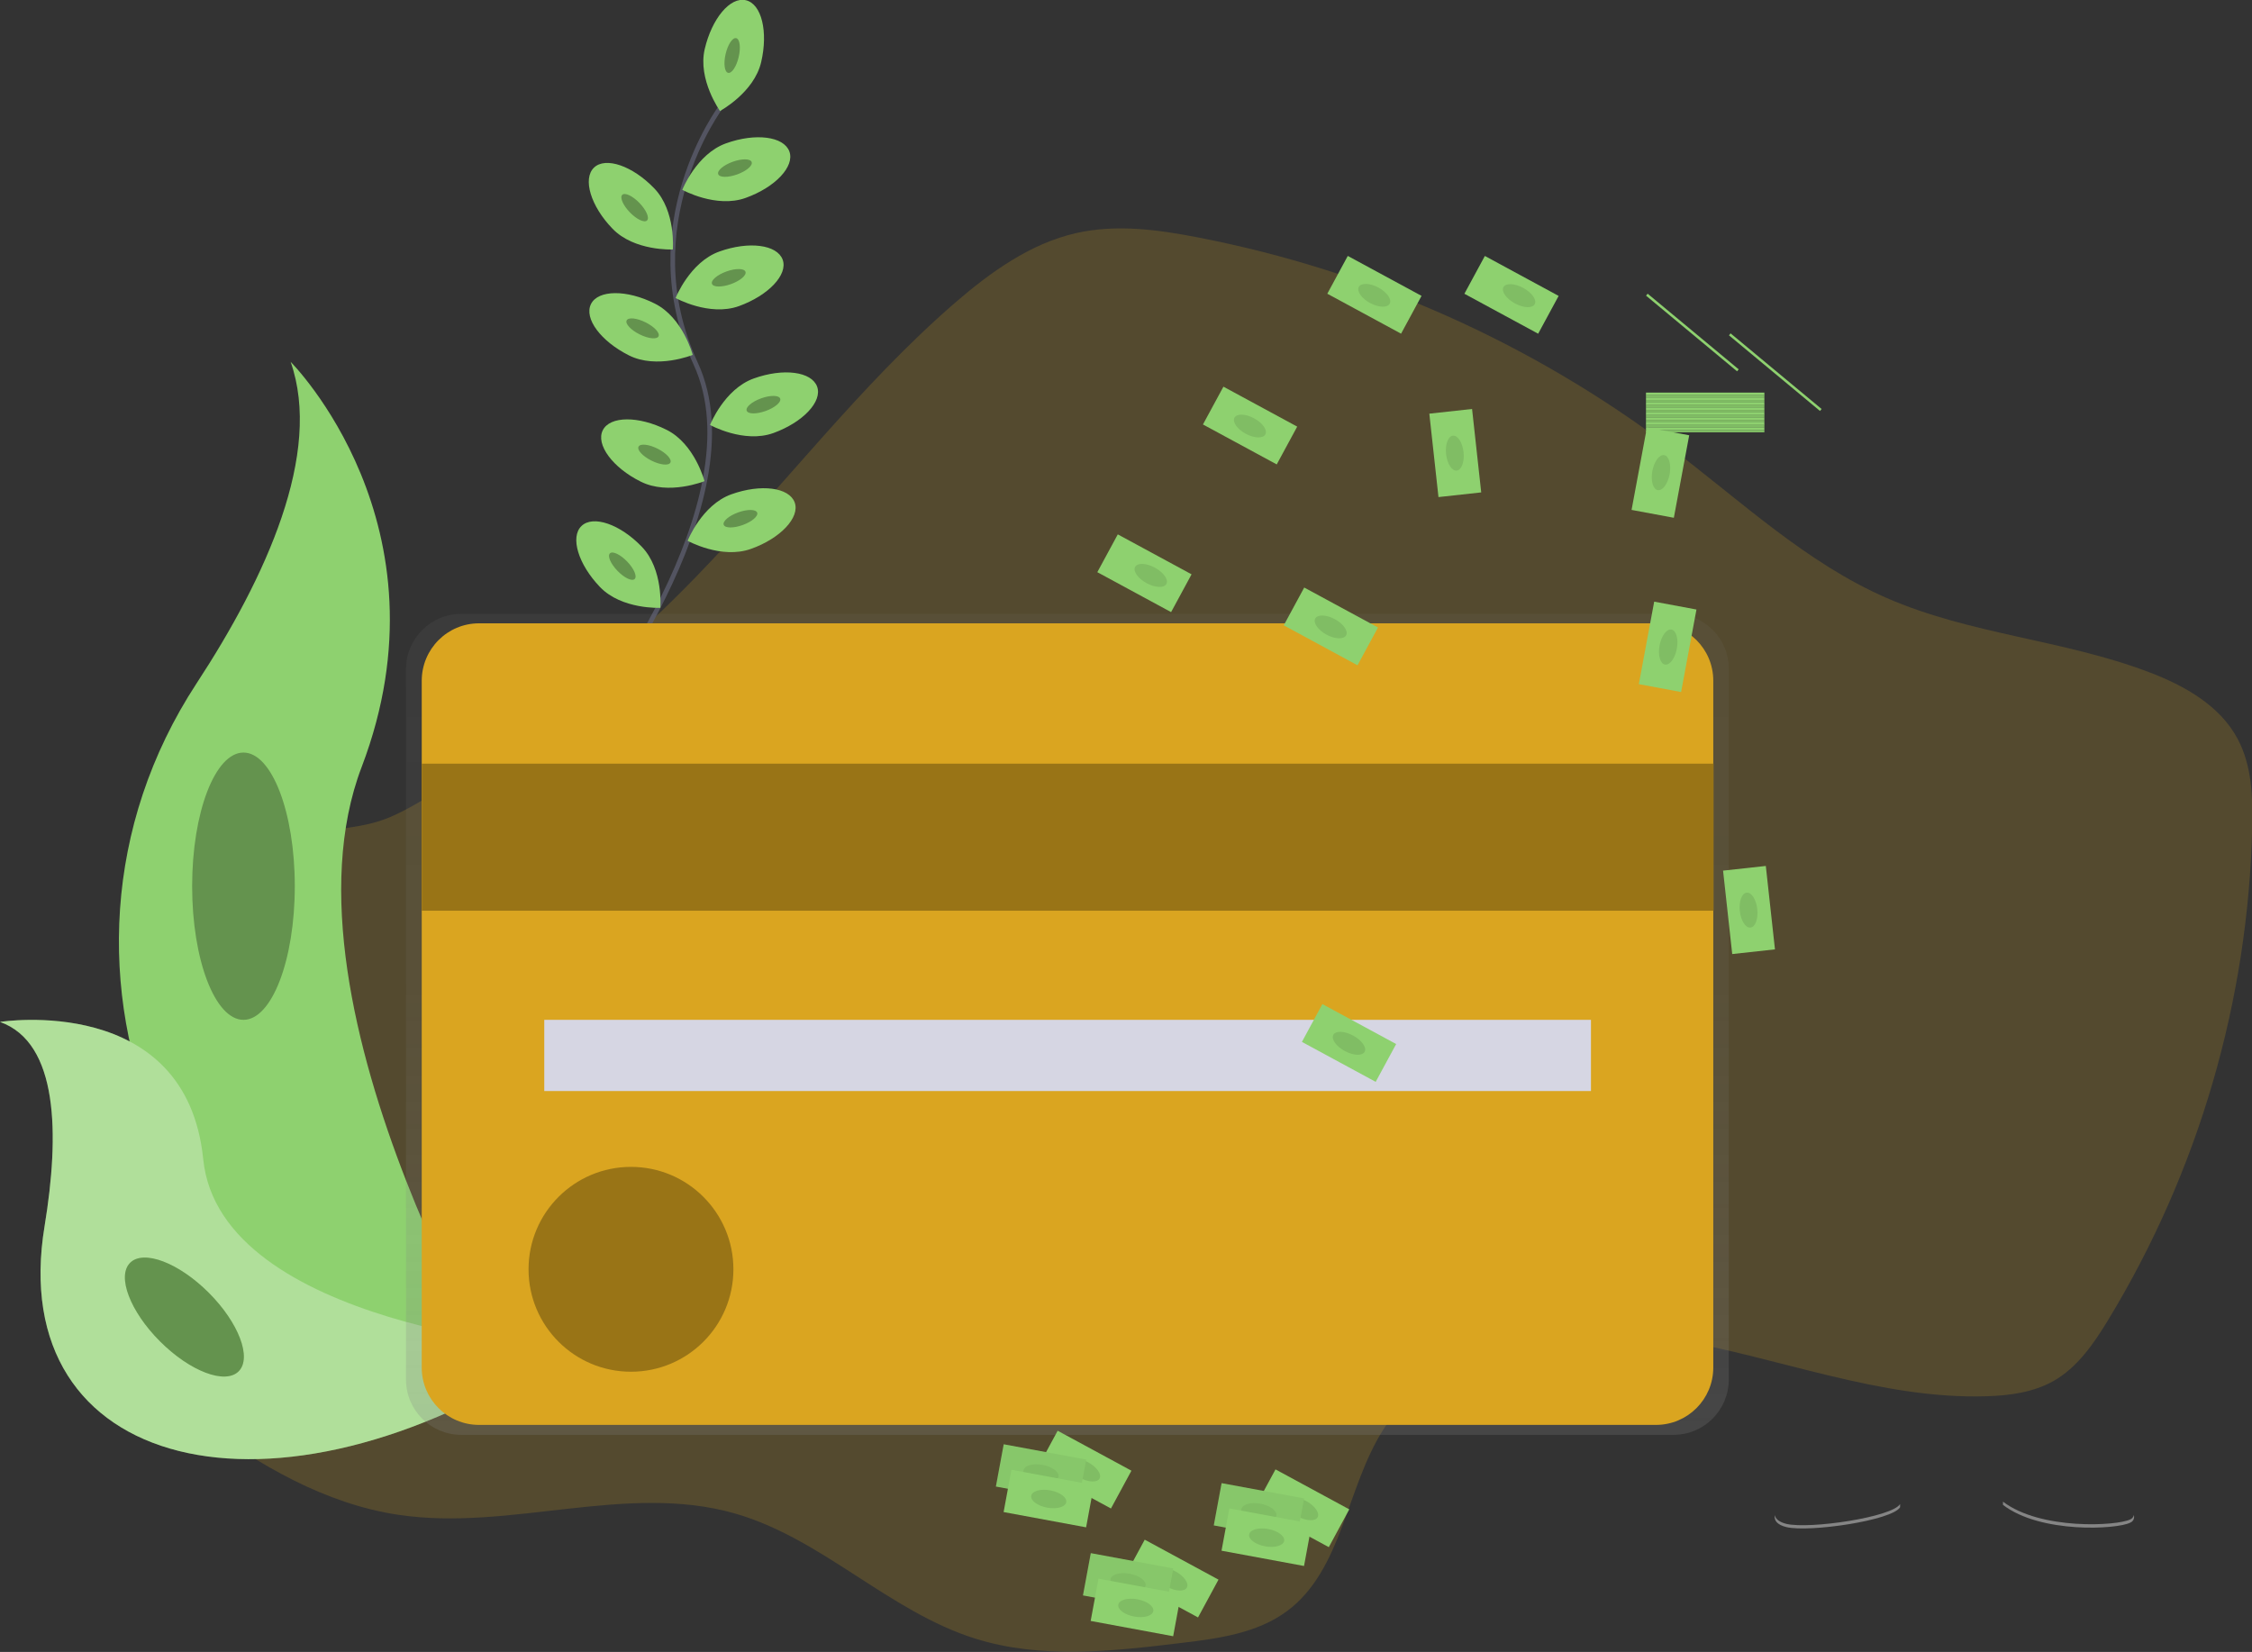 <?xml version="1.0" encoding="utf-8"?>
<!-- Generator: Adobe Illustrator 21.0.0, SVG Export Plug-In . SVG Version: 6.00 Build 0)  -->
<svg version="1.1" id="_x31_58d9566-b2be-4f0f-bcdd-c9ed3d10c246"
	 xmlns="http://www.w3.org/2000/svg" xmlns:xlink="http://www.w3.org/1999/xlink" x="0px" y="0px" viewBox="0 0 974 714.5"
	 style="enable-background:new 0 0 974 714.5;" xml:space="preserve">
<rect x="0" y="0" width="974" height="714.5" fill="#333333" stroke="none"/>
<style type="text/css">
	.st0{opacity:0.2;fill:#DAA520;enable-background:new    ;}
	.st1{fill:none;stroke:#535461;stroke-width:2;stroke-miterlimit:10;}
	.st2{fill:#8ED16F;}
	.st3{opacity:0.3;enable-background:new    ;}
	.st4{opacity:0.3;}
	.st5{fill:#FFFFFF;}
	.st6{fill:url(#SVGID_1_);}
	.st7{fill:#DAA520;}
	.st8{fill:#D6D6E3;}
	.st9{opacity:0.4;fill:#FFFFFF;enable-background:new    ;}
	.st10{opacity:0.1;enable-background:new    ;}
	.st11{opacity:5.000000e-02;enable-background:new    ;}
</style>
<title>make_it_rain</title>
<path class="st0" d="M128.9,362c-12.8,3.9-24.8,13.2-28,26.2c-3.7,14.9,4.8,30,6,45.3c3.9,50.3-67.6,85.7-57.4,135.1
	c4.1,19.6,20.4,34.1,36.6,46c25.8,19,54.5,35.9,86.3,40.6c48.2,7.2,98.5-14,145.4-0.6c37.8,10.8,66.7,42.5,104.2,54.2
	c28.6,8.9,59.3,5.4,89,1.8c16-1.9,32.8-4.2,45.7-13.8c24-17.9,25.5-53.2,41.6-78.5c24.8-39,79.2-46.7,124.9-39.1
	s89.9,26.2,136.2,24.7c9.9-0.3,20-1.7,28.6-6.5c10.5-5.9,17.6-16.3,23.8-26.5c39.1-64.4,60.6-138,62.3-213.4
	c0.3-13-0.2-26.5-6.3-37.9c-7.7-14.5-23.1-23.1-38.4-28.9c-36.8-14-77.4-16.3-113.5-32.1c-34.8-15.2-62.9-41.9-93.2-64.8
	c-60.3-45.5-130.3-76.7-204.5-91.1c-17.4-3.4-35.4-5.8-52.7-1.9c-19.9,4.5-37.1,16.9-52.5,30.2c-41,35.5-74,79.4-111.8,118.3
	c-26.1,26.9-54.5,51.4-84.9,73.2c-14,10.1-28.9,22.1-44.5,29.5C157.4,359.2,144,357.5,128.9,362z"/>
<path class="st1" d="M311.9,46.1c0,0-38.6,51.3-11,111.2s-48.2,156-48.2,156"/>
<path class="st2" d="M329.2,26.9C326.1,40.1,311.4,48,311.4,48s-9.7-13.6-6.6-26.8s11-22.7,17.8-21.1S332.3,13.7,329.2,26.9z"/>
<ellipse transform="matrix(0.227 -0.974 0.974 0.227 221.438 326.83)" class="st2" cx="316.5" cy="24" rx="7.7" ry="2.9"/>
<ellipse transform="matrix(0.227 -0.974 0.974 0.227 221.438 326.83)" class="st3" cx="316.5" cy="24" rx="7.7" ry="2.9"/>
<path class="st2" d="M322.5,85.6c-12.8,4.6-27.4-3.5-27.4-3.5s6.1-15.5,18.9-20.1s25-3,27.4,3.5S335.3,81,322.5,85.6z"/>
<ellipse transform="matrix(0.94 -0.34 0.34 0.94 -5.776 112.487)" class="st2" cx="318" cy="72.7" rx="7.7" ry="2.9"/>
<ellipse transform="matrix(0.94 -0.34 0.34 0.94 -5.776 112.487)" class="st3" cx="318" cy="72.7" rx="7.7" ry="2.9"/>
<path class="st2" d="M319.6,132.4c-12.8,4.6-27.4-3.5-27.4-3.5s6.1-15.5,18.9-20.1s25-3,27.4,3.5S332.3,127.8,319.6,132.4z"/>
<ellipse transform="matrix(0.941 -0.339 0.339 0.941 -22.083 113.857)" class="st2" cx="315.1" cy="120.2" rx="7.7" ry="2.9"/>
<ellipse transform="matrix(0.941 -0.339 0.339 0.941 -22.083 113.857)" class="st3" cx="315.1" cy="120.2" rx="7.7" ry="2.9"/>
<path class="st2" d="M334.5,187.3c-12.8,4.6-27.4-3.5-27.4-3.5s6.1-15.5,18.9-20.1s25-3,27.4,3.5S347.2,182.7,334.5,187.3z"/>
<ellipse transform="matrix(0.941 -0.339 0.339 0.941 -39.796 122.154)" class="st2" cx="330.1" cy="175.1" rx="7.7" ry="2.9"/>
<ellipse transform="matrix(0.941 -0.339 0.339 0.941 -39.796 122.154)" class="st3" cx="330.1" cy="175.1" rx="7.7" ry="2.9"/>
<path class="st2" d="M324.8,237.4c-12.8,4.6-27.4-3.5-27.4-3.5s6.1-15.5,18.9-20.1s25-3,27.4,3.5S337.5,232.9,324.8,237.4z"/>
<ellipse transform="matrix(0.94 -0.34 0.34 0.94 -57.23 122.354)" class="st2" cx="320.4" cy="224.4" rx="7.7" ry="2.9"/>
<ellipse transform="matrix(0.94 -0.34 0.34 0.94 -57.23 122.354)" class="st3" cx="320.4" cy="224.4" rx="7.7" ry="2.9"/>
<path class="st2" d="M264.9,98.9c9.4,9.8,26.1,9,26.1,9s1.4-16.6-8-26.4s-21.1-13.8-26.1-9S255.5,89.2,264.9,98.9z"/>
<ellipse transform="matrix(0.72 -0.695 0.695 0.72 14.511 215.723)" class="st2" cx="274.3" cy="89.9" rx="2.9" ry="7.7"/>
<ellipse transform="matrix(0.72 -0.695 0.695 0.72 14.511 215.723)" class="st3" cx="274.3" cy="89.9" rx="2.9" ry="7.7"/>
<path class="st2" d="M259.5,253.9c9.4,9.8,26.1,9,26.1,9s1.4-16.6-8-26.4s-21.1-13.8-26.1-9S250.1,244.1,259.5,253.9z"/>
<ellipse transform="matrix(0.72 -0.695 0.695 0.72 -94.666 255.44)" class="st2" cx="268.9" cy="244.9" rx="2.9" ry="7.7"/>
<ellipse transform="matrix(0.72 -0.695 0.695 0.72 -94.666 255.44)" class="st3" cx="268.9" cy="244.9" rx="2.9" ry="7.7"/>
<path class="st2" d="M272,153.7c12.1,6.1,27.6-0.2,27.6-0.2s-4.2-16.1-16.4-22.2c-12.1-6.1-24.5-6-27.6,0.2
	C252.5,137.8,259.9,147.6,272,153.7z"/>
<ellipse transform="matrix(0.447 -0.895 0.895 0.447 26.659 327.179)" class="st2" cx="277.8" cy="142" rx="2.9" ry="7.7"/>
<ellipse transform="matrix(0.447 -0.895 0.895 0.447 26.659 327.179)" class="st3" cx="277.8" cy="142" rx="2.9" ry="7.7"/>
<path class="st2" d="M277.1,208.3c12.1,6.1,27.6-0.2,27.6-0.2s-4.2-16.1-16.4-22.2s-24.5-6-27.6,0.2S265,202.3,277.1,208.3z"/>
<ellipse transform="matrix(0.447 -0.895 0.895 0.447 -19.356 361.945)" class="st2" cx="282.9" cy="196.6" rx="2.9" ry="7.7"/>
<ellipse transform="matrix(0.447 -0.895 0.895 0.447 -19.356 361.945)" class="st3" cx="282.9" cy="196.6" rx="2.9" ry="7.7"/>
<path class="st2" d="M125.7,156.5c0,0,70.6,70.6,30.7,175.3s68.3,278.9,68.3,278.9s-1.2-0.2-3.3-0.5
	c-145-25.6-217-191.4-136.4-314.6C115,249.8,139.6,196.1,125.7,156.5z"/>
<path class="st2" d="M0,442c0,0,80.6-12.8,87.9,59.4s154.9,82.2,154.9,82.2s-1,0.7-2.8,1.8c-121.8,80-238.3,50.9-220.7-55.2
	C25.8,490.6,25.3,451,0,442z"/>
<g class="st4">
	<path class="st5" d="M0,442c0,0,80.6-12.8,87.9,59.4s154.9,82.2,154.9,82.2s-1,0.7-2.8,1.8c-121.8,80-238.3,50.9-220.7-55.2
		C25.8,490.6,25.3,451,0,442z"/>
</g>
<ellipse class="st2" cx="105.3" cy="383.3" rx="22.2" ry="57.8"/>
<ellipse class="st3" cx="105.3" cy="383.3" rx="22.2" ry="57.8"/>
<ellipse transform="matrix(0.707 -0.707 0.707 0.707 -379.449 223.297)" class="st2" cx="79.8" cy="569.7" rx="14.9" ry="33.2"/>
<ellipse transform="matrix(0.707 -0.707 0.707 0.707 -379.449 223.297)" class="st3" cx="79.8" cy="569.7" rx="14.9" ry="33.2"/>
<linearGradient id="SVGID_1_" gradientUnits="userSpaceOnUse" x1="574.72" y1="2.69" x2="574.72" y2="357.8" gradientTransform="matrix(1 0 0 -1 -113 623.26)">
	<stop  offset="0" style="stop-color:#808080;stop-opacity:0.25"/>
	<stop  offset="0.54" style="stop-color:#808080;stop-opacity:0.12"/>
	<stop  offset="1" style="stop-color:#808080;stop-opacity:0.1"/>
</linearGradient>
<path class="st6" d="M723.9,265.5H199.5c-13.2,0-23.9,10.7-23.9,23.9v0v307.3c0,13.2,10.7,23.9,23.9,23.9h0h524.3
	c13.2,0,23.9-10.7,23.9-23.9c0,0,0,0,0,0V289.4C747.8,276.2,737.1,265.5,723.9,265.5L723.9,265.5z"/>
<path class="st7" d="M207.2,269.6h509c13.7,0,24.8,11.1,24.8,24.8v297.1c0,13.7-11.1,24.8-24.8,24.8h-509
	c-13.7,0-24.8-11.1-24.8-24.8V294.5C182.4,280.7,193.5,269.6,207.2,269.6z"/>
<rect x="182.4" y="330.3" class="st7" width="558.7" height="63.6"/>
<rect x="182.4" y="330.3" class="st3" width="558.7" height="63.6"/>
<rect x="235.4" y="441.1" class="st8" width="452.7" height="30.8"/>
<circle class="st7" cx="272.9" cy="549" r="44.3"/>
<circle class="st3" cx="272.9" cy="549" r="44.3"/>
<path class="st9" d="M921.3,657.2c0.8-0.3,1.4-1,1.6-1.9c0.4,1.4-0.3,2.8-1.6,3.3c-5.7,2.9-38.7,4.8-55-7.7v-1.4
	C882.6,661.9,915.6,660,921.3,657.2z"/>
<path class="st9" d="M772.6,659.1c10,2.4,45.9-2.9,49.2-8.6v1.4c-3.3,5.7-39.2,11-49.2,8.6c-4.1-1-5.4-3-5-5.2
	C767.9,656.9,769.4,658.3,772.6,659.1z"/>
<rect x="711.9" y="178.4" class="st2" width="51.2" height="1.1"/>
<rect x="711.9" y="179.4" class="st2" width="51.2" height="1.1"/>
<rect x="711.9" y="179.4" class="st10" width="51.2" height="1.1"/>
<rect x="711.9" y="180.5" class="st2" width="51.2" height="1.1"/>
<rect x="711.9" y="181.6" class="st2" width="51.2" height="1.1"/>
<rect x="711.9" y="181.6" class="st10" width="51.2" height="1.1"/>
<rect x="711.9" y="182.7" class="st2" width="51.2" height="1.1"/>
<rect x="711.9" y="183.7" class="st2" width="51.2" height="1.1"/>
<rect x="711.9" y="183.7" class="st10" width="51.2" height="1.1"/>
<rect x="711.9" y="184.8" class="st2" width="51.2" height="1.1"/>
<rect x="711.9" y="185.9" class="st2" width="51.2" height="1.1"/>
<rect x="711.9" y="185.9" class="st10" width="51.2" height="1.1"/>
<rect x="711.9" y="169.8" class="st2" width="51.2" height="1.1"/>
<rect x="767.6" y="135.6" transform="matrix(0.639 -0.769 0.769 0.639 153.01 648.668)" class="st2" width="1.1" height="51.2"/>
<rect x="731.7" y="118.4" transform="matrix(0.639 -0.769 0.769 0.639 153.312 614.897)" class="st2" width="1.1" height="51.2"/>
<rect x="711.9" y="170.8" class="st2" width="51.2" height="1.1"/>
<rect x="711.9" y="170.8" class="st10" width="51.2" height="1.1"/>
<rect x="711.9" y="171.9" class="st2" width="51.2" height="1.1"/>
<rect x="711.9" y="173" class="st2" width="51.2" height="1.1"/>
<rect x="711.9" y="173" class="st10" width="51.2" height="1.1"/>
<rect x="711.9" y="174.1" class="st2" width="51.2" height="1.1"/>
<rect x="711.9" y="175.1" class="st2" width="51.2" height="1.1"/>
<rect x="711.9" y="175.1" class="st10" width="51.2" height="1.1"/>
<rect x="711.9" y="176.2" class="st2" width="51.2" height="1.1"/>
<rect x="711.9" y="177.3" class="st2" width="51.2" height="1.1"/>
<rect x="711.9" y="177.3" class="st10" width="51.2" height="1.1"/>
<rect x="699.7" y="194.8" transform="matrix(0.183 -0.983 0.983 0.183 386.128 872.703)" class="st2" width="36.3" height="18.6"/>
<ellipse transform="matrix(0.183 -0.983 0.983 0.183 386.225 873.047)" class="st2" cx="718.2" cy="204.2" rx="7.7" ry="3.8"/>
<ellipse transform="matrix(0.183 -0.983 0.983 0.183 386.225 873.047)" class="st10" cx="718.2" cy="204.2" rx="7.7" ry="3.8"/>
<rect x="702.9" y="270.2" transform="matrix(0.183 -0.983 0.983 0.183 314.565 937.415)" class="st2" width="36.3" height="18.6"/>
<ellipse transform="matrix(0.183 -0.983 0.983 0.183 314.662 937.743)" class="st2" cx="721.3" cy="279.6" rx="7.7" ry="3.8"/>
<ellipse transform="matrix(0.183 -0.983 0.983 0.183 314.662 937.743)" class="st10" cx="721.3" cy="279.6" rx="7.7" ry="3.8"/>
<rect x="644.5" y="109" transform="matrix(0.476 -0.879 0.879 0.476 230.763 641.688)" class="st2" width="18.6" height="36.3"/>
<ellipse transform="matrix(0.479 -0.878 0.878 0.479 230.06 643.377)" class="st2" cx="656.9" cy="127.9" rx="3.8" ry="7.7"/>
<ellipse transform="matrix(0.479 -0.878 0.878 0.479 230.06 643.377)" class="st10" cx="656.9" cy="127.9" rx="3.8" ry="7.7"/>
<rect x="574.3" y="432.6" transform="matrix(0.476 -0.879 0.879 0.476 -90.537 749.535)" class="st2" width="18.6" height="36.3"/>
<ellipse transform="matrix(0.476 -0.879 0.879 0.476 -90.784 749.559)" class="st2" cx="583.6" cy="451" rx="3.8" ry="7.7"/>
<ellipse transform="matrix(0.476 -0.879 0.879 0.476 -90.784 749.559)" class="st10" cx="583.6" cy="451" rx="3.8" ry="7.7"/>
<rect x="531.4" y="165.6" transform="matrix(0.476 -0.879 0.879 0.476 121.774 571.866)" class="st2" width="18.6" height="36.3"/>
<ellipse transform="matrix(0.476 -0.879 0.879 0.476 121.535 571.874)" class="st2" cx="540.6" cy="184" rx="3.8" ry="7.6"/>
<ellipse transform="matrix(0.476 -0.879 0.879 0.476 121.535 571.874)" class="st10" cx="540.6" cy="184" rx="3.8" ry="7.6"/>
<rect x="585.2" y="109" transform="matrix(0.476 -0.879 0.879 0.476 199.699 589.548)" class="st2" width="18.6" height="36.3"/>
<ellipse transform="matrix(0.476 -0.879 0.879 0.476 199.46 589.556)" class="st2" cx="594.4" cy="127.4" rx="3.8" ry="7.6"/>
<ellipse transform="matrix(0.476 -0.879 0.879 0.476 199.46 589.556)" class="st10" cx="594.4" cy="127.4" rx="3.8" ry="7.6"/>
<rect x="620.1" y="178" transform="matrix(0.994 -0.109 0.109 0.994 -17.592 69.576)" class="st2" width="18.6" height="36.3"/>
<ellipse transform="matrix(0.994 -0.109 0.109 0.994 -17.597 69.549)" class="st2" cx="629.2" cy="196.2" rx="3.8" ry="7.6"/>
<ellipse transform="matrix(0.994 -0.109 0.109 0.994 -17.597 69.549)" class="st10" cx="629.2" cy="196.2" rx="3.8" ry="7.6"/>
<rect x="747.1" y="375.7" transform="matrix(0.994 -0.109 0.109 0.994 -38.334 84.556)" class="st2" width="18.6" height="36.3"/>
<ellipse transform="matrix(0.994 -0.109 0.109 0.994 -38.339 84.53)" class="st2" cx="756.2" cy="393.9" rx="3.8" ry="7.6"/>
<ellipse transform="matrix(0.994 -0.109 0.109 0.994 -38.339 84.53)" class="st10" cx="756.2" cy="393.9" rx="3.8" ry="7.6"/>
<rect x="566.4" y="252.5" transform="matrix(0.476 -0.879 0.879 0.476 63.673 648.146)" class="st2" width="18.6" height="36.3"/>
<ellipse transform="matrix(0.476 -0.879 0.879 0.476 63.42 648.156)" class="st2" cx="575.6" cy="270.9" rx="3.8" ry="7.6"/>
<ellipse transform="matrix(0.476 -0.879 0.879 0.476 63.42 648.156)" class="st10" cx="575.6" cy="270.9" rx="3.8" ry="7.6"/>
<rect x="485.7" y="229.5" transform="matrix(0.476 -0.879 0.879 0.476 41.671 565.166)" class="st2" width="18.6" height="36.3"/>
<ellipse transform="matrix(0.479 -0.878 0.878 0.479 40.821 566.55)" class="st2" cx="497.6" cy="248.9" rx="3.8" ry="7.7"/>
<ellipse transform="matrix(0.479 -0.878 0.878 0.479 40.821 566.55)" class="st10" cx="497.6" cy="248.9" rx="3.8" ry="7.7"/>
<rect x="459.9" y="617.2" transform="matrix(0.476 -0.879 0.879 0.476 -312.844 745.64)" class="st2" width="18.6" height="36.3"/>
<ellipse transform="matrix(0.476 -0.879 0.879 0.476 -313.087 745.65)" class="st2" cx="469.1" cy="635.5" rx="3.8" ry="7.7"/>
<ellipse transform="matrix(0.476 -0.879 0.879 0.476 -313.087 745.65)" class="st10" cx="469.1" cy="635.5" rx="3.8" ry="7.7"/>
<rect x="441.3" y="619.1" transform="matrix(0.182 -0.983 0.983 0.182 -258.17 964.085)" class="st2" width="18.6" height="36.3"/>
<rect x="441.3" y="619.1" transform="matrix(0.182 -0.983 0.983 0.182 -258.17 964.085)" class="st11" width="18.6" height="36.3"/>
<ellipse transform="matrix(0.182 -0.983 0.983 0.182 -258.428 964.239)" class="st2" cx="450.6" cy="637.5" rx="3.8" ry="7.7"/>
<ellipse transform="matrix(0.182 -0.983 0.983 0.182 -258.428 964.239)" class="st10" cx="450.6" cy="637.5" rx="3.8" ry="7.7"/>
<rect x="444.6" y="630.1" transform="matrix(0.182 -0.983 0.983 0.182 -266.24 976.362)" class="st2" width="18.6" height="36.3"/>
<ellipse transform="matrix(0.182 -0.983 0.983 0.182 -266.506 976.506)" class="st2" cx="453.9" cy="648.5" rx="3.8" ry="7.7"/>
<ellipse transform="matrix(0.182 -0.983 0.983 0.182 -266.506 976.506)" class="st10" cx="453.9" cy="648.5" rx="3.8" ry="7.7"/>
<rect x="497.6" y="664.3" transform="matrix(0.476 -0.879 0.879 0.476 -334.532 803.48)" class="st2" width="18.6" height="36.3"/>
<ellipse transform="matrix(0.476 -0.879 0.879 0.476 -334.769 803.499)" class="st2" cx="506.8" cy="682.7" rx="3.8" ry="7.7"/>
<ellipse transform="matrix(0.476 -0.879 0.879 0.476 -334.769 803.499)" class="st10" cx="506.8" cy="682.7" rx="3.8" ry="7.7"/>
<rect x="479" y="666.2" transform="matrix(0.182 -0.983 0.983 0.182 -273.665 1039.662)" class="st2" width="18.6" height="36.3"/>
<rect x="479" y="666.2" transform="matrix(0.182 -0.983 0.983 0.182 -273.665 1039.662)" class="st11" width="18.6" height="36.3"/>
<ellipse transform="matrix(0.182 -0.983 0.983 0.182 -273.931 1039.807)" class="st2" cx="488.3" cy="684.6" rx="3.8" ry="7.7"/>
<ellipse transform="matrix(0.182 -0.983 0.983 0.182 -273.931 1039.807)" class="st10" cx="488.3" cy="684.6" rx="3.8" ry="7.7"/>
<rect x="482.3" y="677.2" transform="matrix(0.182 -0.983 0.983 0.182 -281.748 1051.947)" class="st2" width="18.6" height="36.3"/>
<ellipse transform="matrix(0.182 -0.983 0.983 0.182 -282.006 1052.101)" class="st2" cx="491.6" cy="695.6" rx="3.8" ry="7.7"/>
<ellipse transform="matrix(0.182 -0.983 0.983 0.182 -282.006 1052.101)" class="st10" cx="491.6" cy="695.6" rx="3.8" ry="7.7"/>
<rect x="554.2" y="633.9" transform="matrix(0.476 -0.879 0.879 0.476 -278.191 837.3)" class="st2" width="18.6" height="36.3"/>
<ellipse transform="matrix(0.476 -0.879 0.879 0.476 -278.435 837.299)" class="st2" cx="563.4" cy="652.3" rx="3.8" ry="7.7"/>
<ellipse transform="matrix(0.476 -0.879 0.879 0.476 -278.435 837.299)" class="st10" cx="563.4" cy="652.3" rx="3.8" ry="7.7"/>
<rect x="535.5" y="635.9" transform="matrix(0.182 -0.983 0.983 0.182 -197.586 1070.435)" class="st2" width="18.6" height="36.3"/>
<rect x="535.5" y="635.9" transform="matrix(0.182 -0.983 0.983 0.182 -197.586 1070.435)" class="st11" width="18.6" height="36.3"/>
<ellipse transform="matrix(0.182 -0.983 0.983 0.182 -197.852 1070.579)" class="st2" cx="544.8" cy="654.3" rx="3.8" ry="7.7"/>
<ellipse transform="matrix(0.182 -0.983 0.983 0.182 -197.852 1070.579)" class="st10" cx="544.8" cy="654.3" rx="3.8" ry="7.7"/>
<rect x="538.9" y="646.9" transform="matrix(0.182 -0.983 0.983 0.182 -205.668 1082.718)" class="st2" width="18.6" height="36.3"/>
<ellipse transform="matrix(0.182 -0.983 0.983 0.182 -205.928 1082.873)" class="st2" cx="548.2" cy="665.3" rx="3.8" ry="7.7"/>
<ellipse transform="matrix(0.182 -0.983 0.983 0.182 -205.928 1082.873)" class="st10" cx="548.2" cy="665.3" rx="3.8" ry="7.7"/>
</svg>
